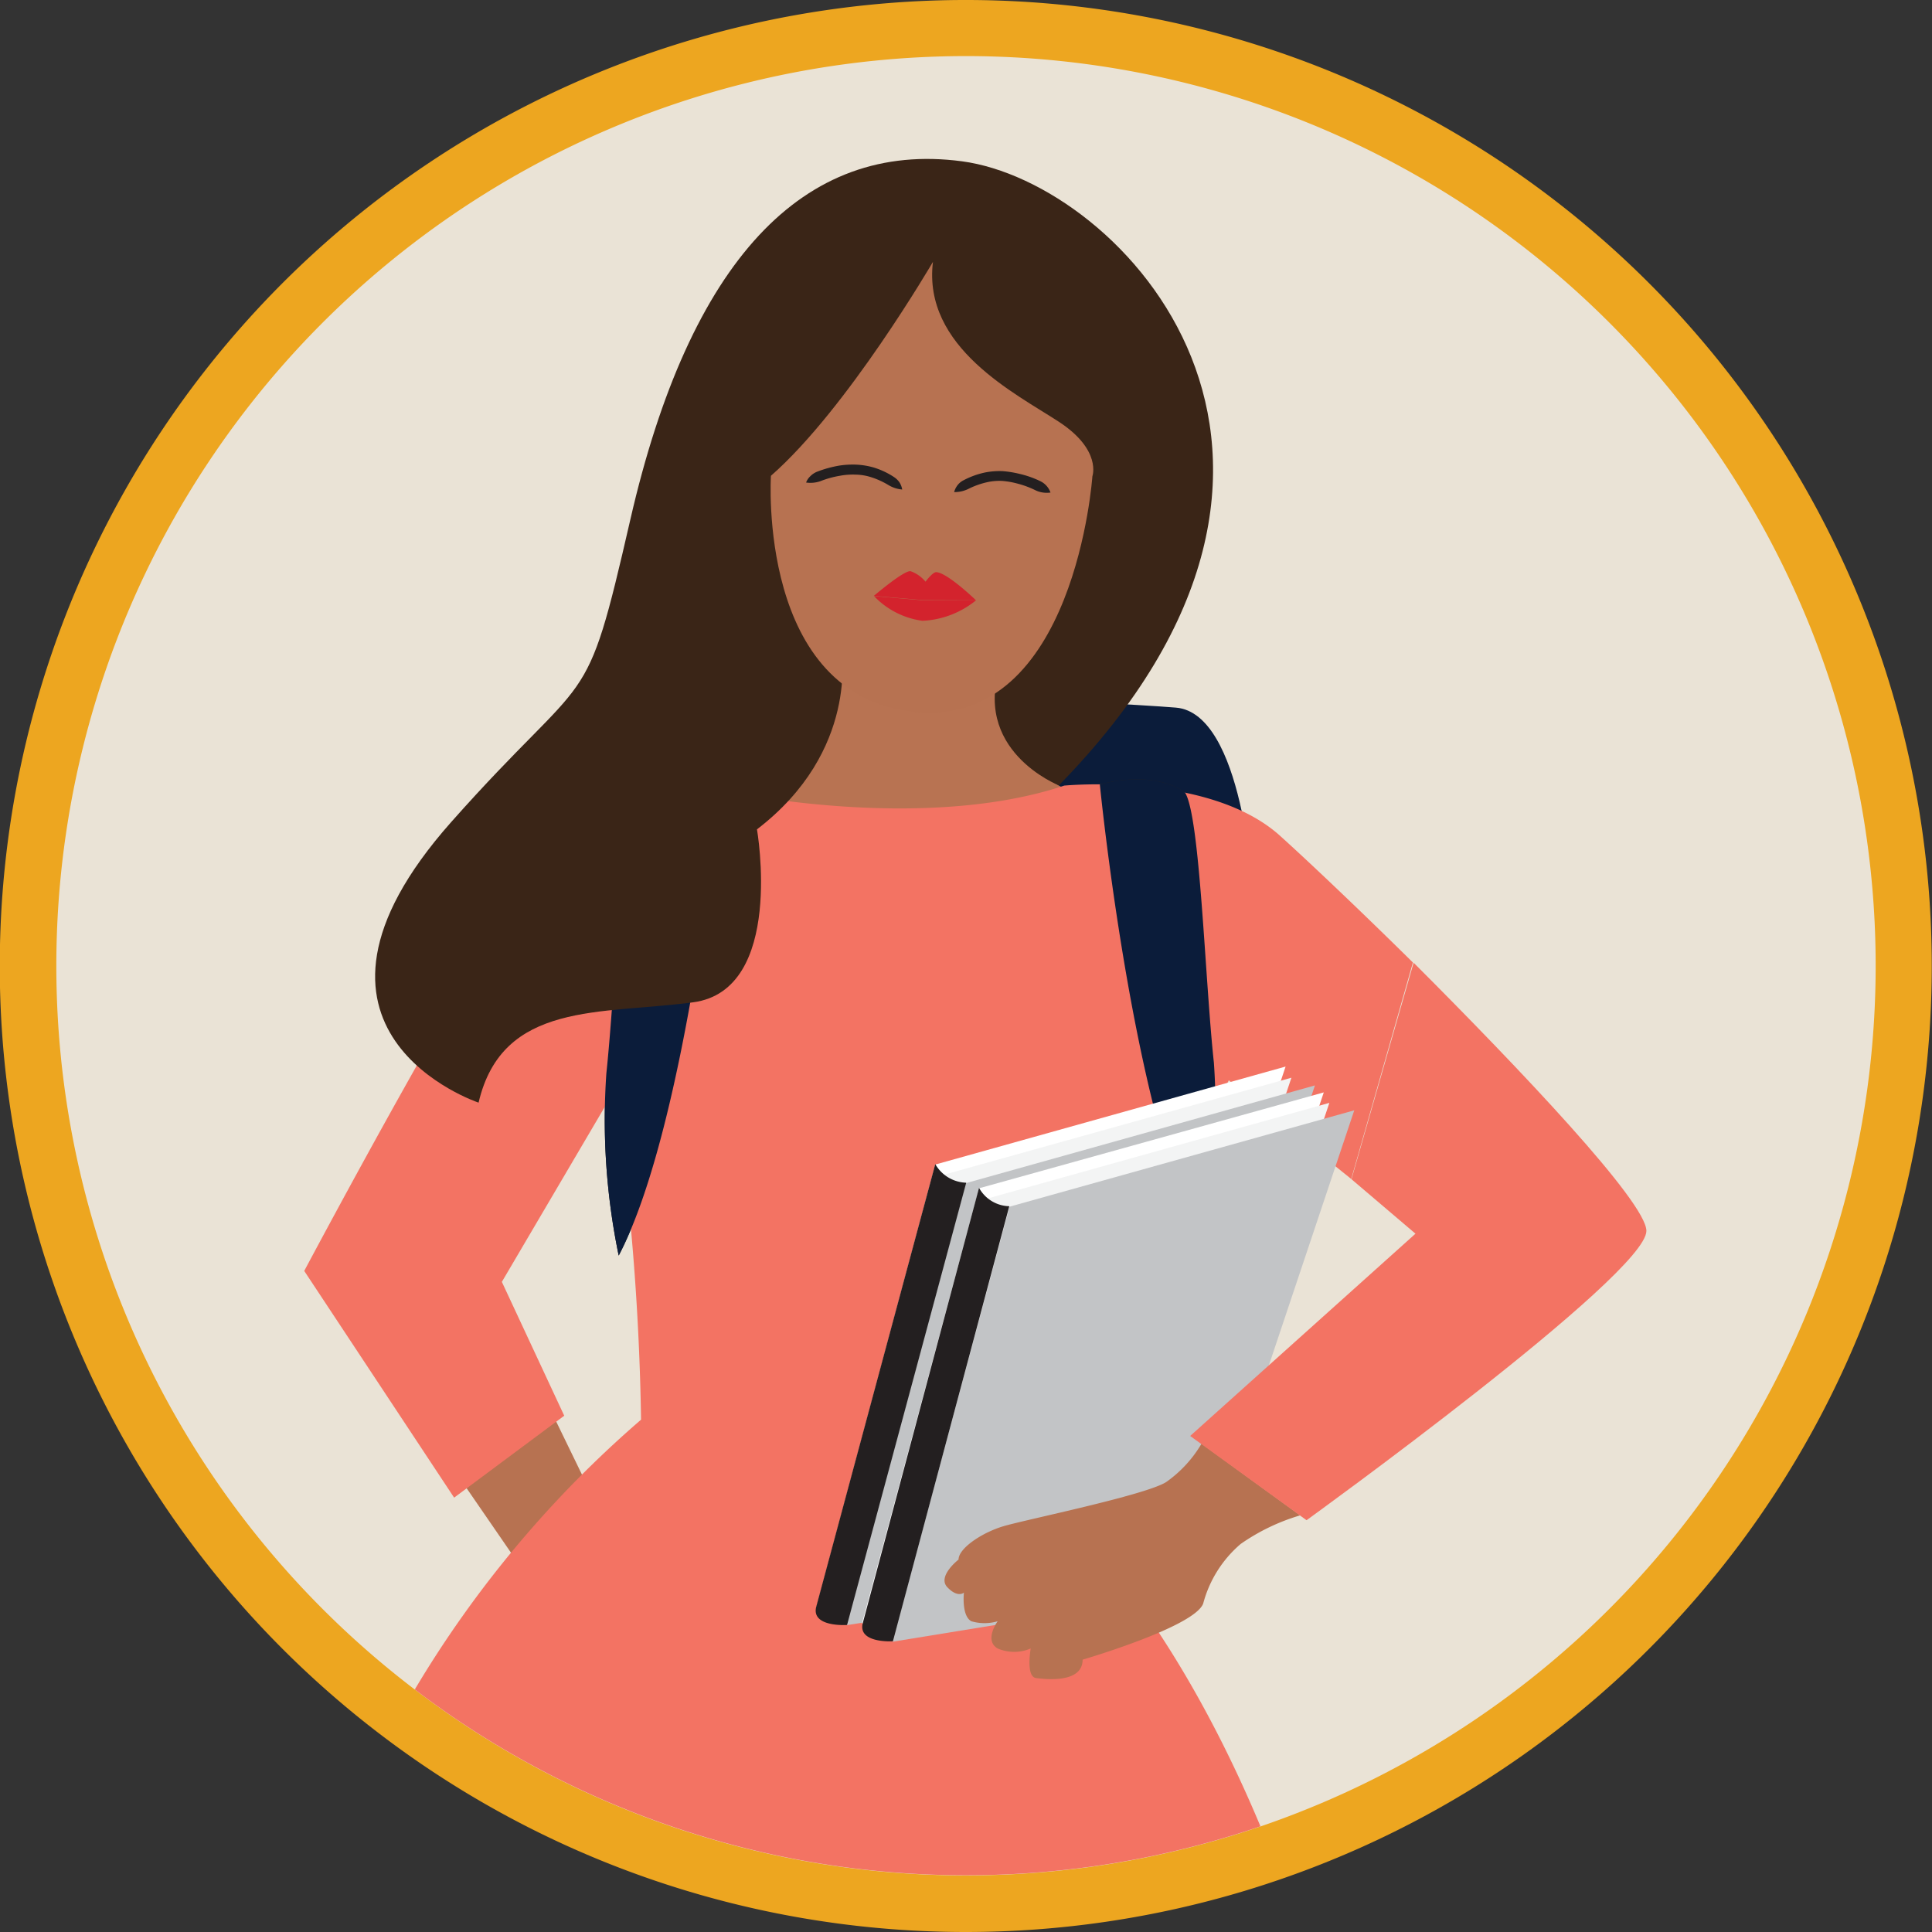 <svg id="Layer_1" data-name="Layer 1" xmlns="http://www.w3.org/2000/svg" viewBox="0 0 83 83"><rect x="0" y="0" width="83" height="83" fill="#333333" stroke="none"/><defs><style>.cls-1{fill:#eda620;}.cls-2{fill:#eae3d6;}.cls-3{fill:#0b1c3a;}.cls-4{fill:#b87352;}.cls-5{fill:#231f20;}.cls-6{fill:#b77251;}.cls-7{fill:#f37363;}.cls-8{fill:#fff;}.cls-9{fill:#f3f4f4;}.cls-10{fill:#c2c4c6;}.cls-11{fill:#464547;}.cls-12{fill:#3a2517;}.cls-13{fill:#d3232d;}</style></defs><path class="cls-1" d="M144,321.07a41.5,41.5,0,1,0-41.5-41.5A41.5,41.5,0,0,0,144,321.07Z" transform="translate(-102.51 -238.07)"/><path class="cls-2" d="M144,318.64a39.08,39.08,0,1,0-39.07-39.07A39.07,39.07,0,0,0,144,318.64Z" transform="translate(-102.51 -238.07)"/><path class="cls-3" d="M156.33,276.42s-.4-7.71-3.3-7.95-20.73-1.18-23.21.51-2.5,5.53-2.5,5.53Z" transform="translate(-102.51 -238.07)"/><path class="cls-4" d="M149.1,272.33c-5.31-1.94-2.87-7.44-2.87-7.44l-9.18-.11s1.19,6.47-7.26,7.46l10.82,13.58Z" transform="translate(-102.51 -238.07)"/><path class="cls-5" d="M129.82,272.92s.94-1.18,3.64-1c0,0-1.4,14.43-4.37,20.09a28.75,28.75,0,0,1-.53-7.83C128.94,280.59,129.17,273.94,129.82,272.92Z" transform="translate(-102.51 -238.07)"/><path class="cls-5" d="M153.42,272.12s-1.16-1-3.66-.35c0,0,1.39,14.13,4.37,19.78a28.65,28.65,0,0,0,.53-7.82C154.27,280.11,154.07,273.15,153.42,272.12Z" transform="translate(-102.51 -238.07)"/><path class="cls-6" d="M118.26,288.34l-2.12,4.34,9,13.08,2.79-3.48L123.42,293l1.11-6.29Z" transform="translate(-102.51 -238.07)"/><path class="cls-7" d="M148.23,271.82c-6,2-14.08.32-14.08.32-5,.41-7.38,2.91-8.87,4s-9.7,16.53-9.7,16.53l6.44,9.74,4.73-3.52-2.68-5.75,4.84-8.23a108.91,108.91,0,0,1,1.14,14.15,47.24,47.24,0,0,0-9.72,11.59,39.11,39.11,0,0,0,36.33,5.88c-4.69-11.2-10.13-14.89-10.13-14.89l8.77-17.16,5.26,4.24,2.65-9.3c-2.46-2.43-4.7-4.54-5.76-5.49C154.38,271.23,148.23,271.82,148.23,271.82Z" transform="translate(-102.51 -238.07)"/><path class="cls-3" d="M129.82,272.92s.94-1.18,3.64-1c0,0-1.4,14.43-4.37,20.09a28.75,28.75,0,0,1-.53-7.83C128.94,280.59,129.17,273.94,129.82,272.92Z" transform="translate(-102.51 -238.07)"/><path class="cls-3" d="M153.42,272.12s-1.16-1-3.66-.35c0,0,1.39,14.13,4.37,19.78a28.65,28.65,0,0,0,.53-7.82C154.27,280.11,154.07,273.15,153.42,272.12Z" transform="translate(-102.51 -238.07)"/><path class="cls-8" d="M142.69,288.1l15.05-4.21L150.69,305l-13.11,2.13Z" transform="translate(-102.51 -238.07)"/><path class="cls-9" d="M142.94,288.57l15.05-4.2-7.05,21.07-13.12,2.12Z" transform="translate(-102.51 -238.07)"/><path class="cls-10" d="M144,288.9l15-4.2-7,21.07-13.12,2.12Z" transform="translate(-102.51 -238.07)"/><path class="cls-5" d="M142.69,288.08a1.58,1.58,0,0,0,1.33.8l-5.12,19s-1.57.11-1.32-.8Z" transform="translate(-102.51 -238.07)"/><path class="cls-11" d="M145.75,294.35l.06-.21c0-.1,0-.12-.08-.1a.17.17,0,0,0-.1.06.19.19,0,0,0,0,.1l0,.11a.1.1,0,0,0,0,.13l.14.06a.09.09,0,0,1,.07,0,.18.18,0,0,1,.05.07.11.11,0,0,1,0,.08.25.25,0,0,1,0,.08l-.06.22a.59.59,0,0,1-.14.27.43.43,0,0,1-.26.13c-.21.06-.33,0-.26-.23l.06-.26.22-.06-.05.23c0,.1,0,.12.08.1a.21.21,0,0,0,.1-.06.23.23,0,0,0,.05-.1l0-.12c0-.08,0-.11,0-.14l-.14-.06-.07,0a.18.18,0,0,1,0-.07.19.19,0,0,1,0-.08.22.22,0,0,1,0-.08l.05-.2a.61.61,0,0,1,.15-.26.51.51,0,0,1,.26-.14c.18-.05.32,0,.25.23l-.06.25Z" transform="translate(-102.51 -238.07)"/><path class="cls-11" d="M146.6,293.61h0c.2-.06.32,0,.26.23l-.22.92a.52.52,0,0,1-.15.27.51.51,0,0,1-.26.14h0c-.2.05-.32,0-.26-.23l.22-.92a.49.49,0,0,1,.15-.27A.51.51,0,0,1,146.6,293.61Zm-.32,1.34a.26.26,0,0,0,.11-.07.37.37,0,0,0,.05-.11l.2-.83c0-.11,0-.13-.09-.11a.24.24,0,0,0-.11.06.37.37,0,0,0-.05.11l-.2.84c0,.11,0,.11.1.11Z" transform="translate(-102.51 -238.07)"/><path class="cls-11" d="M147.52,294.53a.5.5,0,0,1-.14.27.46.46,0,0,1-.26.15c-.21.06-.33,0-.27-.23l.22-.92a.61.61,0,0,1,.15-.26.52.52,0,0,1,.27-.15c.2-.05.32,0,.26.24l-.07.27-.22.06.06-.24c0-.1,0-.13-.08-.11a.26.26,0,0,0-.11.07.31.31,0,0,0-.05.1l-.2.84c0,.11,0,.13.09.11a.21.21,0,0,0,.1-.06.22.22,0,0,0,0-.11l.06-.27.23-.06Z" transform="translate(-102.51 -238.07)"/><path class="cls-11" d="M147.63,294.79l.37-1.53.22-.05-.37,1.53Z" transform="translate(-102.51 -238.07)"/><path class="cls-11" d="M148.56,294.23l-.24.07-.13.35-.22.05.62-1.59.28-.07-.12,1.46-.22.06Zm0-.2.07-.65-.25.71Z" transform="translate(-102.51 -238.07)"/><path class="cls-11" d="M149.43,294.32l-.56.15.37-1.53.22-.05-.33,1.29.34-.09Z" transform="translate(-102.51 -238.07)"/><path class="cls-11" d="M150.5,293.13l.05-.21c0-.1,0-.12-.08-.11a.21.21,0,0,0-.1.06.24.24,0,0,0-.05.1l0,.11c0,.08,0,.11,0,.13l.14.06.07,0s0,0,.06.06a.17.17,0,0,1,0,.16l-.06.22a.45.45,0,0,1-.14.27.51.51,0,0,1-.26.14c-.21,0-.33,0-.26-.24l.06-.26.22-.06,0,.23c0,.09,0,.12.08.11a.21.21,0,0,0,.1-.06.37.37,0,0,0,0-.11l0-.12c0-.08,0-.11,0-.14l-.13-.05-.08,0a.18.18,0,0,1-.05-.07.19.19,0,0,1,0-.08.31.31,0,0,1,0-.08l.05-.2a.51.51,0,0,1,.4-.4c.18,0,.32,0,.25.23l-.05.25Z" transform="translate(-102.51 -238.07)"/><path class="cls-11" d="M151.55,292.55l-.23.06L151,293.9l-.23.06.33-1.29-.23.06.06-.23.67-.17Z" transform="translate(-102.51 -238.07)"/><path class="cls-11" d="M152.09,293.34a.59.59,0,0,1-.14.27.54.54,0,0,1-.27.14c-.2.05-.32,0-.25-.24l.29-1.23.22,0-.28,1.18c0,.11,0,.13.08.11a.17.17,0,0,0,.1-.06.16.16,0,0,0,0-.11l.28-1.18.23-.06Z" transform="translate(-102.51 -238.07)"/><path class="cls-11" d="M153.18,292.22l-.21.89a.61.61,0,0,1-.15.27.54.54,0,0,1-.27.14l-.34.09.37-1.53.34-.09C153.12,291.94,153.24,292,153.18,292.22Zm-.32,0-.11,0-.27,1.09.12,0a.24.24,0,0,0,.11-.06.54.54,0,0,0,0-.11l.19-.81c0-.12,0-.14-.09-.12Z" transform="translate(-102.51 -238.07)"/><path class="cls-11" d="M153.08,293.38l.37-1.53.22-.06-.36,1.55Z" transform="translate(-102.51 -238.07)"/><path class="cls-11" d="M153.51,293.27l.36-1.53.59-.15-.05.22-.37.1-.1.42.31-.08-.05.22-.31.08-.11.44.38-.09-.06.22Z" transform="translate(-102.51 -238.07)"/><path class="cls-11" d="M154.9,292l0-.22c0-.09,0-.12-.08-.1a.18.18,0,0,0-.09.06.14.14,0,0,0-.05.1l0,.11c0,.08,0,.11.05.13l.14.06c.11.05.16.1.13.26l-.06.22a.5.5,0,0,1-.41.41c-.2.05-.32,0-.26-.24l.07-.27.22-.05-.06.23c0,.1,0,.13.08.11a.18.18,0,0,0,.1-.07.12.12,0,0,0,.05-.1l0-.12c0-.08,0-.11-.05-.13l-.13-.07s0,0-.08,0a.18.18,0,0,1-.05-.07.19.19,0,0,1,0-.08.31.31,0,0,1,0-.08l.05-.2a.51.51,0,0,1,.14-.26.6.6,0,0,1,.26-.14c.19-.05.33,0,.26.23l-.06.25Z" transform="translate(-102.51 -238.07)"/><path class="cls-8" d="M144.57,289.12,159.38,285l-6.93,20.73-12.91,2.09Z" transform="translate(-102.51 -238.07)"/><path class="cls-9" d="M144.82,289.59l14.8-4.14-6.93,20.73-12.91,2.09Z" transform="translate(-102.51 -238.07)"/><path class="cls-10" d="M145.88,289.91l14.81-4.14-6.94,20.73-12.9,2.1Z" transform="translate(-102.51 -238.07)"/><path class="cls-5" d="M144.57,289.1a1.52,1.52,0,0,0,1.3.79l-5,18.69s-1.54.1-1.29-.8Z" transform="translate(-102.51 -238.07)"/><path class="cls-6" d="M154.13,300.09a5.32,5.32,0,0,1-1.52,1.65c-.9.57-6.07,1.62-7,1.9s-1.92.95-1.92,1.43c0,0-.93.72-.48,1.19s.71.23.71.23-.11,1,.32,1.23a2,2,0,0,0,1.13,0s-.6.82,0,1.17a1.81,1.81,0,0,0,1.42,0s-.22,1.21.23,1.27,2,.22,2-.79c0,0,4.8-1.4,5.18-2.41a5.07,5.07,0,0,1,1.61-2.56,8.8,8.8,0,0,1,2.56-1.23" transform="translate(-102.51 -238.07)"/><path class="cls-7" d="M160.57,288.73l2.75,2.34-9.68,8.69,5,3.62s14.6-10.54,14.6-12.43c0-1.23-5.42-6.94-10-11.52" transform="translate(-102.51 -238.07)"/><path class="cls-12" d="M138.65,266s.79,4.32-3.62,7.7c0,0,1.21,6.9-2.74,7.43s-8.2-.06-9.22,4.31c0,0-9.16-3.05-1.18-12.05,6.06-6.83,5.72-4.37,7.7-13,2.55-11.12,7.43-16.3,14.25-15.39S161.9,257.6,148,271.81c0,0-3.85-1.51-2.45-5.32Z" transform="translate(-102.51 -238.07)"/><path class="cls-6" d="M135.63,258.51s-.61,9.51,6.23,10.15,7.58-10.13,7.58-10.13.41-1.13-1.44-2.34-5.86-3.19-5.41-6.87C142.59,249.32,138.91,255.64,135.63,258.51Z" transform="translate(-102.51 -238.07)"/><path class="cls-5" d="M137.14,258.8a1.31,1.31,0,0,0,.62-.06,4.1,4.1,0,0,1,.83-.23,3,3,0,0,1,.67-.05,2.31,2.31,0,0,1,.64.1,3.44,3.44,0,0,1,.78.35,1.37,1.37,0,0,0,.59.19.84.84,0,0,0-.12-.31.87.87,0,0,0-.24-.23,3.35,3.35,0,0,0-.88-.41,3.26,3.26,0,0,0-.76-.12,3.78,3.78,0,0,0-.75.05,5.05,5.05,0,0,0-.92.26.87.87,0,0,0-.28.19A.71.71,0,0,0,137.14,258.8Z" transform="translate(-102.51 -238.07)"/><path class="cls-5" d="M147.64,259.23a.86.86,0,0,0-.42-.48,4.2,4.2,0,0,0-.9-.32,4.57,4.57,0,0,0-.74-.12,3.21,3.21,0,0,0-.76.06,3.53,3.53,0,0,0-.91.33.75.75,0,0,0-.26.21.85.85,0,0,0-.15.3,1.35,1.35,0,0,0,.6-.13,3.5,3.5,0,0,1,.8-.29,2.39,2.39,0,0,1,.65-.06,3.53,3.53,0,0,1,.65.11,4,4,0,0,1,.81.3A1.13,1.13,0,0,0,147.64,259.23Z" transform="translate(-102.51 -238.07)"/><path class="cls-13" d="M144.44,263.86s-1.23-1.19-1.71-1.21c-.16,0-.46.41-.46.41a1.44,1.44,0,0,0-.64-.45c-.28-.05-1.58,1.06-1.58,1.06l2.11.18Z" transform="translate(-102.51 -238.07)"/><path class="cls-13" d="M144.44,263.86h-2.27l-2.11-.18a3.52,3.52,0,0,0,2.08,1.06A3.92,3.92,0,0,0,144.44,263.86Z" transform="translate(-102.51 -238.07)"/></svg>